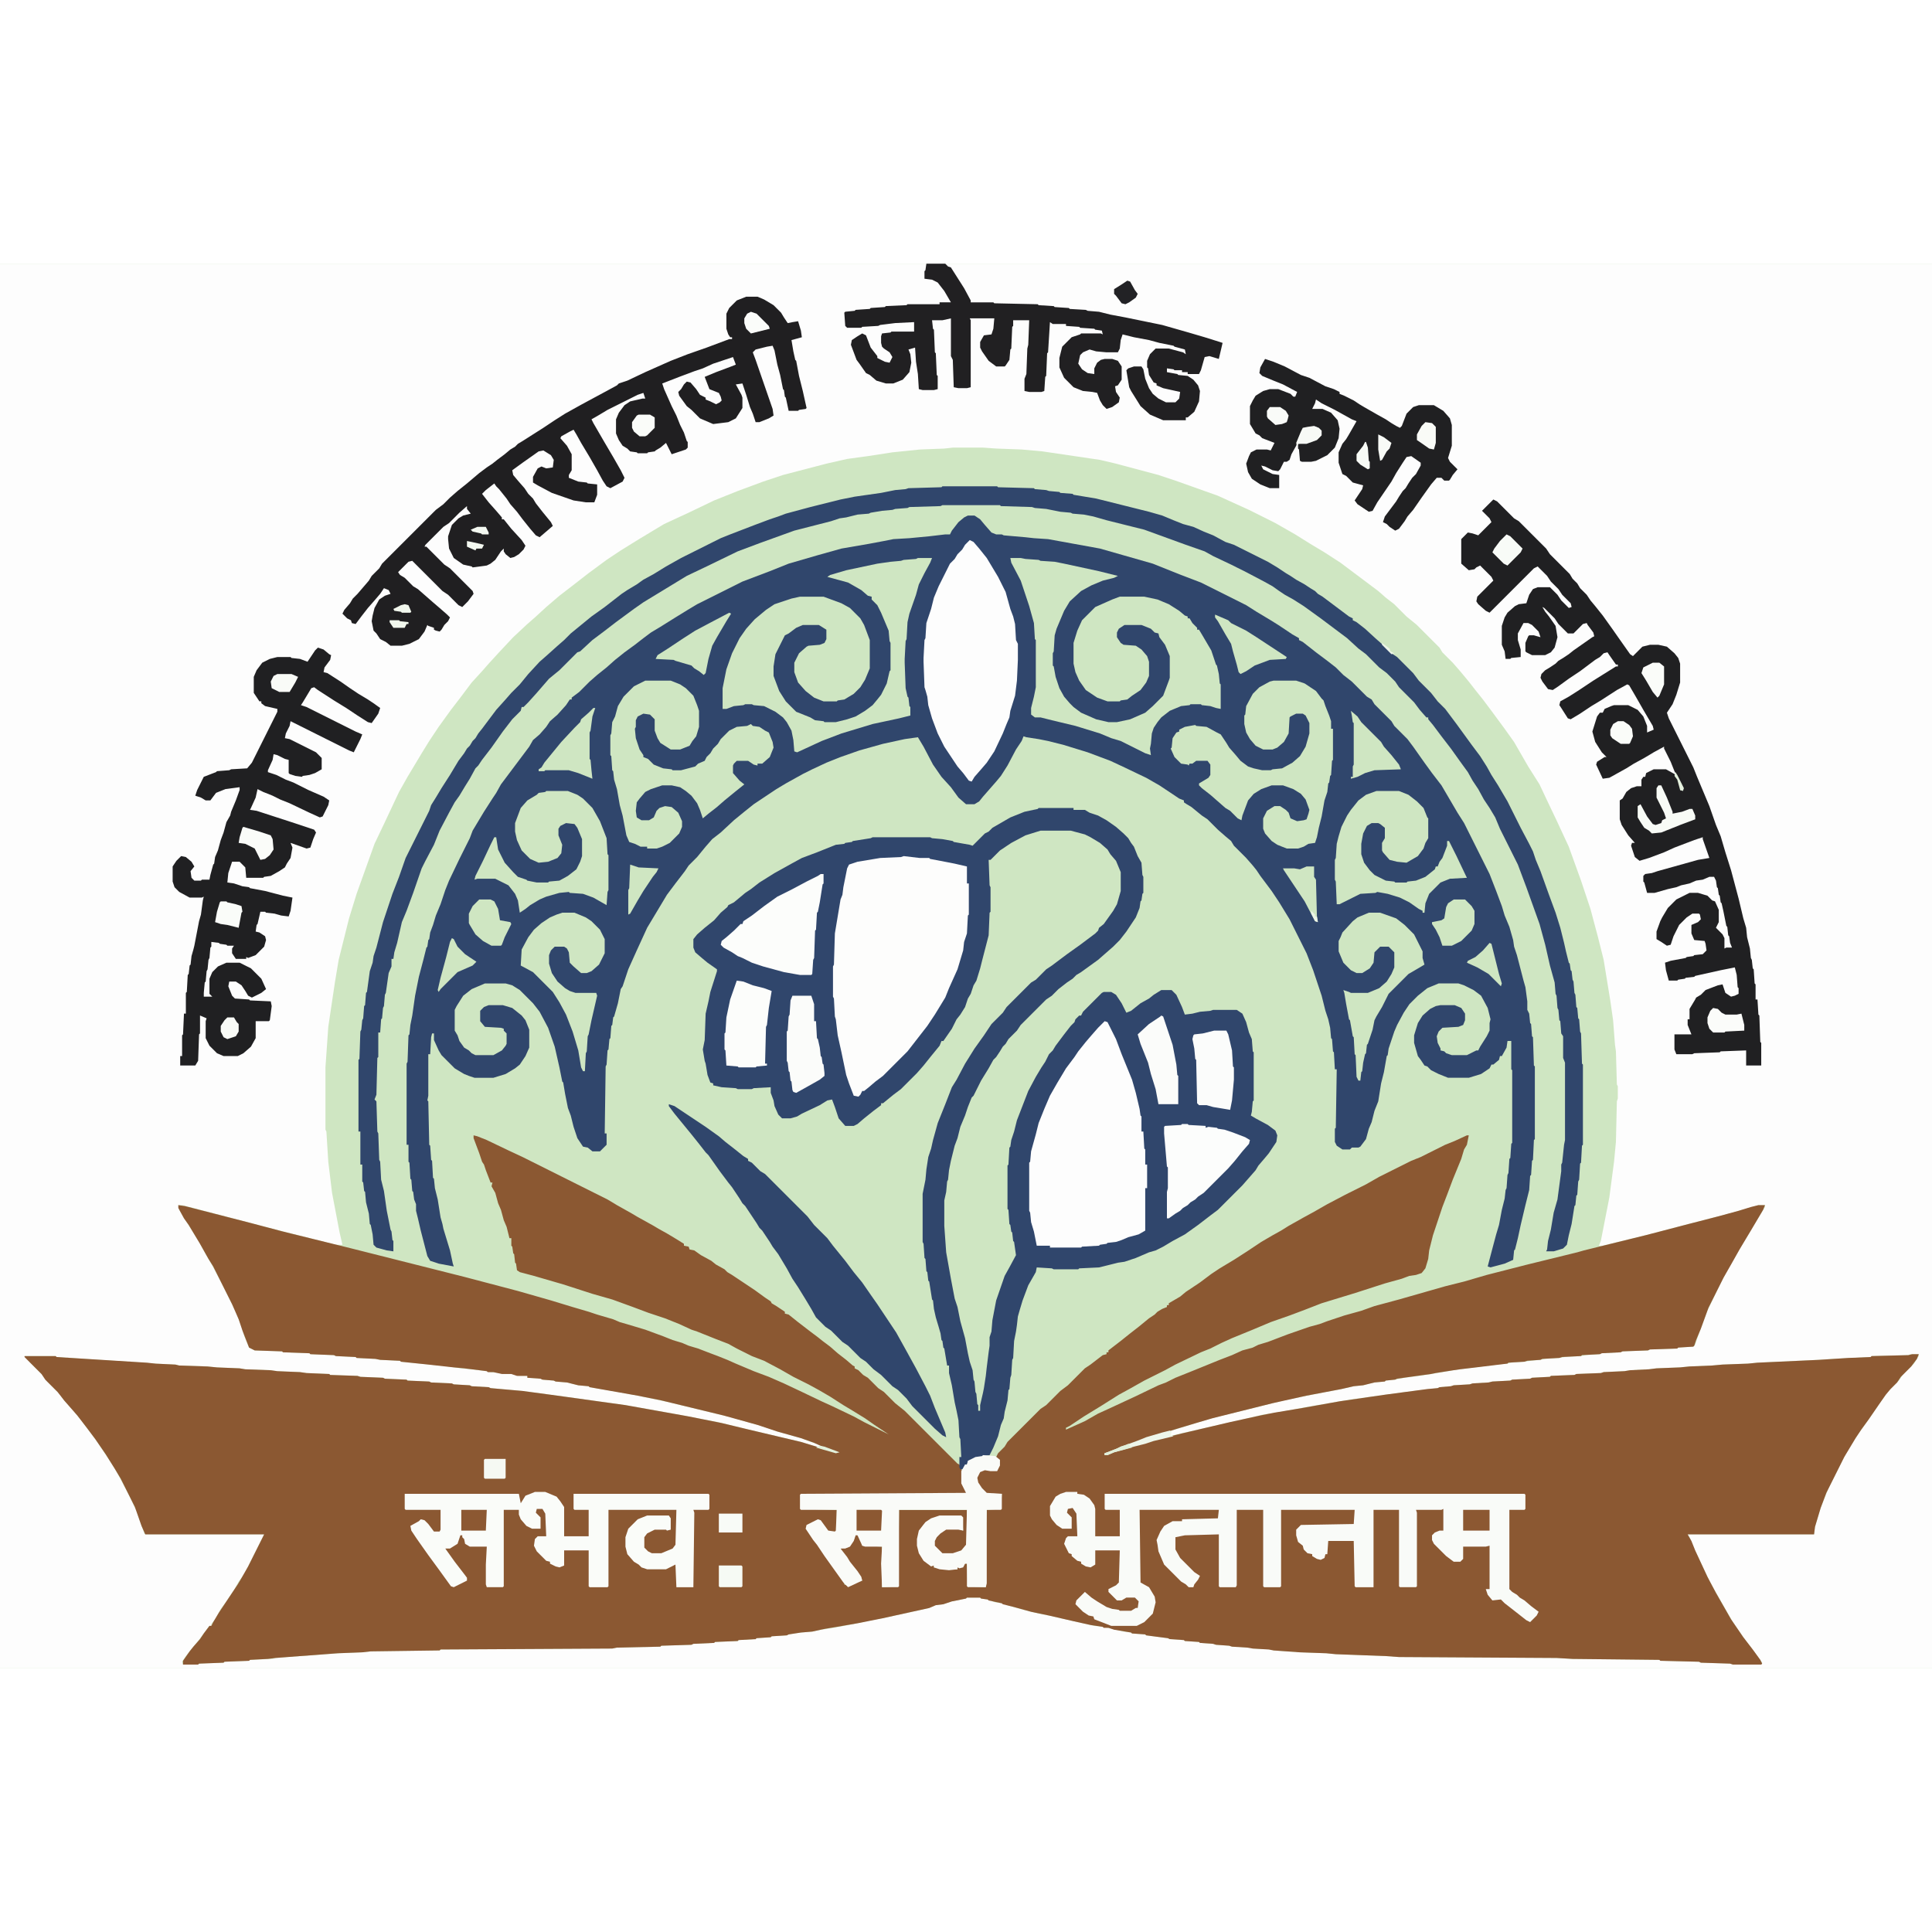 <?xml version="1.0" encoding="UTF-8"?>
<svg version="1.1" viewBox="0 0 2048 1489" width="1280" height="1280" xmlns="http://www.w3.org/2000/svg">
<path transform="translate(0)" d="m0 0h2048v1489h-2048z" fill="#CFE6C2"/>
<path transform="translate(0)" d="m0 0h2048v1489h-2048zm1010 195-9 1-26 1-29 3-26 4-22 3-22 5-46 12-21 7-27 10-25 10-25 12-28 13-25 15-21 13-15 10-19 14-18 14-13 10-14 12-12 11-8 7-15 14-15 16-11 12-7 8-11 12-12 16-10 13-13 18-10 15-8 13-15 25-9 16-16 34-10 21-19 53-8 26-11 44-4 24-7 47-3 43v66l1 2 2 32 4 33 8 42 3 13h-7l-67-17-88-23-8-2h-4l1 5 6 10 15 24 7 13 7 12 10 19 15 30 6 16 3 10 5 12 6 3 29 1 1 1 28 1 1 1 25 1 2 1 21 1 1 1 20 1 5 1 21 1 1 1 50 5 13 2 20 2 8 1 3 1 11 1 6 1h7l7 2h9v2l14 1 2 1 12 1 2 1 12 1 12 3 11 1 1 1 30 5 21 4 33 7 66 16 35 10 14 5 25 7 16 6 13 5 10 4-16-4-23-7-55-13-33-8-42-8-56-10-79-11-30-4-34-3-2-1-18-1-2-1-17-1-2-1-22-1-2-1-23-1-1-1-23-1-2-1-24-1-3-1-29-1-1-1-24-1-7-1-24-1-7-1-27-1-6-1-24-1-10-1-30-1-4-1-21-1-28-2-47-3-30-2-1-1h-33l6 7 14 14 4 6 14 14 4 6 9 10 9 11 15 20 20 30 6 11 10 19 8 17 8 23 1 1h126l-21 42-6 8-5 9-8 12-6 8-6 11-4 5v2h-2l-12 16-5 6-8 10-4 6 1 3h16l1-1 26-1 1-1 26-1 1-1 24-1 3-1 26-2 42-3 24-1 9-1 73-1 2-1 181-1 5-1 46-1 1-1 32-1 2-1 22-1 1-1 24-1 1-1 18-1 1-1 15-1 1-1 16-1 2-1 13-2 12-1 10-2 13-2 21-4 18-4 12-2 50-11 7-3 8-1 9-3 15-3 1-1h14l1 1 7 1 8 3 7 1 9 3 14 4 16 4 11 2 22 5 26 6 9 1 10 2 12 3 8 1 1 1 14 1 1 1 23 3 2 1 15 1 1 1 15 1 1 1 14 1 3 1 14 1 3 1 20 1 2 1 21 1 1 1 28 2 28 1 10 1 53 2 14 1 167 1 17 1 92 1 4 1 38 1 2 1 31 1 3 1h30l1-2-8-11-12-16-11-16-24-42-11-23-8-17-3-8-2-3h134l1-8 6-20 8-20 19-38 10-16 4-6 10-14 13-19 7-10 12-12 4-6 12-12 5-8v-2h-9l-2 1-39 1-1 1-40 2-15 1-65 3-10 1-27 1-11 1-24 1-10 1-25 1-8 1-20 1-6 1-22 1-3 1-26 1-2 1-25 1-1 1-19 1-2 1-19 1-2 1-19 1-4 1-17 1-3 1-17 1-3 1-12 1-2 1-33 4-59 8-47 8-26 5-20 3-29 7-36 8-35 8-18 5-13 3-8 3-19 5-10 4v-2l9-2 8-4 6-2 11-4 10-4 17-5 20-6 16-5 20-6 33-8 40-10 35-7 26-5 13-3 10-1 12-3 11-1 1-1 10-1 10-2 16-2 13-2 23-4 7-1 39-5 11-1 4-1 14-1 7-1 10-1 5-1 15-1 6-1 17-1 5-1 15-1 2-1 20-1 2-1 27-1 2-1 29-1 1-1 16-1 2-2 3-9 10-27 11-23 10-20 6-10 15-26 8-13 11-18v-2h-7l-24 7-19 5-35 9-34 9-53 13h-4l2-5 9-46 5-38 2-21 1-43 1-3v-13l-1-2-1-35-1-7-2-26-3-21-7-43-6-24-8-30-10-30-13-36-13-28-10-21-8-17-12-19-15-26-10-14-14-19-9-12-8-10-7-9-10-12-7-8-11-11-3-5-24-24-11-9-13-13-9-7-8-7-40-30-17-11-15-9-16-10-21-12-28-14-33-15-45-16-18-6-45-12-17-4-61-9-22-2-27-1-14-1z" fill="#FDFDFD"/>
<path transform="translate(502,924)" d="m0 0 4 1 10 4 23 11 15 7 90 45 10 6 16 9 5 3 18 10 5 3 9 5 10 6 8 5v2l5 1 1 3 5 1 7 5 11 6 5 4 9 5 3 3 5 3 24 16 11 8 6 4 1 2 5 3 9 6v2l4 1 10 8 13 10 8 6 5 4 8 6 8 7 9 7 7 6 2 1v2l4 2 5 5 5 3 11 11 6 4 12 12 10 8 56 56 2 1 3 7v13l5 11-176 1v15l38 1v22l-2 2-7-1-9-12-6 2-8 4 1 5 7 10 6 8 9 13 10 14 7 10v2l5 2 12-6h2l-3-5-10-14-3-3-4-7-3-3v-2l10-3 4-6 2-6 3 1 4 8v3l21 1v43l17-1 1-81h72v37l-6 7-11 3h-9l-9-9v-5l4-6 5-5 4-2h13l5 2-1-14-1-1h-23l-9 3-8 6-4 6-2 9v7l3 9 5 8 7 4h2v2h5l1 1 12 1h7v-2l6-1 2-3h2l1 24 19 1v-59l1-23 15-1 1-16h-16l-8-8-3-6 1-5 3-5 5-2 13 1 2-5v-6l-3-3 2-4 7-7 3-5 35-35 6-4 15-15 8-6 18-18 6-4 13-10 4-1v-2h2v-2l13-10 10-8 9-7 11-9 6-4 3-3 5-3 5-2v-2h2v-2l12-7 6-5 15-10 12-9 9-6 15-9 14-9 15-10 12-7 9-5 8-5 16-9 11-6 14-8 19-10 22-11 14-8 34-17 10-4 26-13 10-4 13-6h2l-2 10-3 5-3 10-9 22-6 16-5 13-10 30-4 16-1 9-3 10-4 5-6 2-7 1-8 3-18 5-31 10-36 11-18 7-16 6-20 7-19 8-22 9-11 5-12 6-10 4-27 13-11 6-22 11-16 9-11 6-19 12-18 11-15 10-4 2v2l20-9 14-8 11-5 28-13 25-12 8-3 10-5 15-6 32-13 13-5 11-5 11-3 6-3 10-3 21-8 23-8 11-3 8-3 18-6 18-5 14-5 26-7 49-14 20-5 24-7 43-11 53-13 7-2 65-16 46-12 31-8 22-6 13-4 8-2h7l-2 5-13 22-12 20-9 16-8 14-16 32-8 22-5 12-2 6-1 1-16 1-1 1-29 1-2 1-27 1-2 1-20 1-2 1-19 1-1 1-20 1-3 1-18 1-2 1-14 1-3 1-17 1-1 1-33 4-17 2-7 1-19 3-5 1-36 5-2 1-10 1-1 1-11 1-12 3-10 1-13 3-37 7-36 8-64 16-17 5-20 6-16 5-11 3-8 3-11 4-8 3-6 2-8 4-9 2v2l10-4 26-7 9-3 21-5 16-4 51-12 32-7 15-3 30-5 39-7 48-7 45-6 11-1 2-1 12-1 3-1 17-1 3-1 17-1 4-1 19-1 2-1 19-1 2-1 19-1 1-1 25-1 2-1 26-1 3-1 22-1 6-1 20-1 8-1 25-1 10-1 24-1 11-1 27-1 10-1 65-3 31-2 24-1 1-1 39-1 4-1h7l-2 5-6 8-11 11-4 6-7 7-5 6-7 10-11 16-8 11-6 9-12 20-19 38-6 16-6 20-1 8h-134l4 7 4 10 13 28 9 17 16 28 13 19 10 13 8 11 2 4-1 1h-30l-3-1-31-1-2-1-41-1-1-1-92-1-17-1-167-1-14-1-53-2-10-1-28-1-28-2-5-1-17-1-6-1-16-1-3-1-14-1-3-1-14-1-1-1-15-1-1-1-15-1-2-1-23-3-1-1-14-1-1-1-18-3-6-2h-5l-1-1-13-2-18-4-26-6-19-4-18-5-12-3-1-1-14-3-1-1-7-1-1-1h-14l-1 1-15 3-9 3-8 1-7 3-50 11-25 5-23 4-12 2-5 1-9 2-12 1-13 2-2 1-16 1-1 1-15 1-1 1-18 1-1 1-24 1-1 1-22 1-2 1-32 1-1 1-46 1-5 1-182 1-1 1-73 1-9 1-26 1-26 2-14 1-26 2-8 1-19 1-1 1-26 1-1 1-26 1-1 1h-16v-4l7-10 4-5 7-8 4-6 6-8h2l2-4 6-10 20-30 3-5 8-14 17-34h-126l-4-9-7-20-15-30-6-10-10-16-11-16-9-12-10-13-14-16-7-9-13-13-4-6-18-18v-1h33l1 1 96 6 9 1 21 1 4 1 30 1 10 1 24 1 6 1 27 1 7 1 24 1 7 1 24 1 1 1 29 1 3 1 24 1 2 1 23 1 1 1 23 1 2 1 22 1 2 1 17 1 2 1 18 1 2 1 34 3 37 5 72 10 67 12 35 7 29 7 55 13 23 7 16 4-14-5-11-5-14-5-25-7-21-7-36-10-66-16-25-5-51-9-1-1-11-1-12-3-12-1-2-1-12-1-2-1-14-1v-2h-11l-6-2h-10l-9-2h-6l-1-1-24-3-11-1-27-3-29-3-1-1-21-1-5-1-20-1-1-1-21-1-2-1-25-1-1-1-28-1-1-1-29-1-6-3-7-18-4-12-7-16-20-40-5-8-9-16-12-20-5-7-6-11v-3l7 1 70 18 34 9 73 18 119 30 57 15 35 10 23 7 17 5 9 3 17 5 7 3 7 2 20 6 19 7 10 4 10 3 7 3 10 3 13 5 8 3 10 4 9 4 19 8 16 6 16 7 17 8 23 11 11 5 23 11 11 6 26 13-15-10-10-7-13-8-10-6-14-9-12-7-11-6-16-8-14-8-17-9-13-5-16-8-9-5-13-5-20-8-6-2-13-6-15-6-18-6-16-6-22-8-21-6-31-10-31-9-15-4-3-2-1-7-1-1-1-9-1-1-1-7-1-1v-8h-2l-3-12-3-7-3-11-3-7-3-11-4-7 1-4h-2l-5-13-2-6-2-3-3-9-6-16z" fill="#8B5832"/>
<path transform="translate(1026,267)" d="m0 0h7l6 4 5 6 7 8 5 2h6l2 1 23 2 9 1 15 1 55 10 56 16 30 12 21 8 48 24 11 7 15 9 8 5 15 10 7 4v2l4 2 14 11 12 9 9 7 8 8 9 7 16 16 5 3 3 5 18 18 3 5 14 14 6 8 12 17 8 11 10 13 17 29 7 11 27 54 7 18 6 16 3 10 5 12 4 14 1 7 3 9 7 27 2 7 2 15v9l2 4 1 10 1 1 1 13 1 1 1 30 1 1v77l-1 1-1 21-1 1-1 15-1 1-1 15-4 16-5 21-3 14-3 12-1 1-1 10-9 4-15 4-3-1 5-19 4-15 3-10 3-16 3-12 1-9 1-2 1-14 1-2 1-15 1-1 1-15 1-1v-77l-1-1v-30h-4l-1 7-5 9h-2l-1 4-6 5h-2l-2 4-9 6-13 4h-22l-10-4-8-4-4-4-3-1-4-6-3-4-4-14v-8l4-13 5-8 8-7 6-3 5-1h15l7 3 4 6v7l-2 5-5 2-17 1-4 4-2 5 1 7 3 6v2l4 1 2 2 6 2h16l10-5h2l2-4 7-11 3-6v-8l1-4-3-12-7-13-8-6-10-5-6-2h-21l-12 5-10 8-9 9-6 9-7 13-3 7-6 18-1 7-1 1-3 17-3 12-3 19-4 10-3 12-3 7-3 11-6 8-2 1h-7l-2 2h-8l-6-4-2-4v-14l1-1 1-62h-2l-1-18-1-1-1-13-1-1-1-11-2-9-3-9-4-16-9-27-7-18-18-36-11-18-8-12-12-16-4-6-4-5-7-8-13-13-3-5-6-5-8-7-11-11-6-4-11-9-5-3-3-2v-2l-5-2-21-14-14-8-23-11-15-7-24-9-26-8-16-4-10-2-13-2-3-1-2 5-6 9-9 17-7 11-5 6-14 16-4 5-5 3h-9l-8-7-8-11-10-11-9-13-10-19-6-10-14 2-23 5-25 7-20 7-15 6-15 7-10 5-18 10-10 6-24 16-10 8-11 9-14 13-9 7-7 8-9 11-9 9-4 6-10 13-9 12-21 35-11 24-9 20-6 18-2 3-3 15-4 14-1 1-1 8-1 1-1 13-1 1-1 11-1 1-1 15-1 2-1 71h2v12l-7 7h-8l-5-4-5-1-6-9-4-12-3-12-3-8-3-15-2-12-1-1-3-15-5-22-7-20-9-17-7-9-14-14-8-5-7-2h-22l-14 6-9 7-7 11-2 4v22l3 5 2 6 5 7 5 3 3 3 4 2h19l9-5 4-5 1-2v-11l-3-3v-2l-3-1-17-1-5-6v-11l4-4 5-2h15l10 3 10 8 4 5 4 10v19l-4 9-6 9-5 4-10 6-13 4h-20l-6-2-5-2-10-6-14-14-3-5-5-11v-7h-2l-1 4-1 18h-2v44l-1 5 1 1 1 46 1 1 1 15 1 1 1 18 1 1 1 10 3 12 3 19 2 7 1 5 7 23 3 14 1 3-16-3-9-3-3-5-7-27-3-13-2-8v-7l-2-5-1-8-1-1-1-12-1-1-1-17-1-1v-18h-2v-86l1-2 1-28 1-1 1-10 2-10 3-21 4-20 5-19 3-12 1-1 1-7 1-1 1-7 3-8 3-10 5-12 5-15 4-10 11-23 11-22 3-8 12-20 9-14 4-6 5-9 30-40 4-7 7-6 7-8 4-6 8-7 9-10 4-6h2v-2l8-6 11-11 8-7 10-8 9-8 10-8 11-8 9-7 8-6 10-6 16-10 13-8 10-6 48-24 29-11 20-8 31-9 25-7 29-5 16-3 10-2 17-1 21-2 17-2h5l2-4 7-9 6-5z" fill="#30466C"/>
<path transform="translate(1101,577)" d="m0 0h37v2h12l5 3 9 3 9 5 10 7 8 7 5 5 3 5 3 4 4 10 4 7 1 13 1 2v17l-1 1-1 7-1 1-1 7-4 10-10 15-7 9-7 7-16 14-18 13-5 3-4 4-6 4-9 7-7 7-6 4-27 27-4 6-9 9-3 5-3 3-3 5-4 6-3 3-5 9-8 13-8 16-2 2-4 10-3 9-5 12-3 12-3 8-4 16-2 10-1 10-1 2-1 11-2 9v27l2 28 5 28 4 21 3 9 3 15 5 18 3 16 2 9 3 9 1 10 1 2 1 11 1 2 1 11 1 1v6h2v-6l3-13 1-5 2-13 1-9 2-16 1-7v-9l2-6 1-12 4-21 9-26 5-9 7-13-2-14-1-1-1-9-1-1-1-7-1-1-1-15-1-1v-46l1-1 1-18 1-1 1-7 3-9 3-12 12-31 8-15 6-10 4-6 4-8 4-4 3-5 9-12 7-9 4-4 1-3 4-4h2l2-4 20-20 2-1h8l5 3 6 9 5 10 5-2 10-8 9-5 5-4 8-5h11l5 5 6 13 3 8 8-1 8-2 11-1 3-1h25l6 4 4 9 3 11 3 7 1 13 1 1v51l-1 1-1 11-1 4 5 3 13 7 8 6 2 5-1 7-8 12-5 6-6 7-3 5-14 16-26 26-8 6-13 10-14 10-13 7-10 6-8 4-7 2-14 6-12 4-7 1-20 5-21 1-1 1h-26l-2-1-16-1-1 5-8 14-6 16-3 10-2 7-1 9-1 7-2 10-1 18-1 2-1 16-1 3-1 12-1 1-1 11-3 12-1 7-3 7-3 12-5 12-4 8-7 1-1 1-9 2-6 3-1 3h-2l-2 5h-3l-1-2v-11h2l-1-19-1-2-1-18-2-10-2-9-3-18-3-13v-8h-2l-3-18-1-1-1-7-1-1-1-7-2-7-3-10-2-9-1-9-1-1-3-19-1-1-1-9-1-1-1-13-1-1-1-15-1-2v-51l3-15 1-11 2-13 3-9 2-9 5-18 8-20 7-18 5-8 9-17 10-16 10-14 8-12 12-12 4-6 26-26 5-3 11-11 6-4 16-12 14-10 16-12 3-3 1-3 5-4 10-14 4-7 4-14v-20l-5-12-6-7-3-5-8-7-10-6-6-3-15-4h-32l-16 5-15 8-12 8-10 10h-2l1 27 1 2v26l-1 1-1 24-7 27-2 8-4 13-3 5-3 9-3 5-3 9-5 8-4 5-5 10-9 13h-2l-2 5-9 11-8 10-7 8-17 17-8 6-11 9h-2v2l-8 6-10 8-7 6-4 2h-9l-7-8-4-12-3-8-5 1-8 5-19 9-5 3-7 2h-9l-4-4-4-9-1-6-3-8v-6l-18 1-2 1h-15l-2-1-15-1-9-2v-2l-3-1-3-8-2-12-1-3-2-12 2-10 1-28 3-13 2-10 7-22v-2l-10-7-6-5-7-6-2-5v-9l4-5 8-7 10-8 7-8 7-6 1-2 6-3 12-10 6-4 9-7 16-10 18-10 11-6 16-6 20-8 9-1 1-1 7-1 1-1 19-3 2-1h61l2 1 11 1 11 2 1 1 17 3 3 1 13-13 4-2 4-4 19-11 15-6 14-3z" fill="#30466C"/>
<path transform="translate(999,236)" d="m0 0h58l1 1 38 1 1 1 12 1 3 1 11 1 1 1 13 1 1 1 24 4 56 14 14 4 12 5 10 4 11 3 11 5 10 4 13 7 9 3 36 18 10 6 9 6 5 3 6 4 9 5 6 4 5 3 3 3 5 3 28 21 4 2v2l4 2 9 7 12 11 8 7 8 8 6 4 17 17 6 8 13 13 7 9 8 8 12 16 16 22 9 12 7 11 5 9 7 11 10 17 14 28 9 17 4 8 3 9 5 12 9 25 7 19 5 16 4 16 2 9 3 12 1 1 1 7 1 1 1 9 1 2 1 12 1 2 1 13 1 1 1 11 1 1 1 13 1 2 1 32 1 1v85l-1 1-1 18-1 1-1 17-1 2-1 14-1 1-1 10-1 1-3 19-3 12-2 10-4 4-10 3h-8l1-2 1-9 3-12 3-18 4-14 4-30v-7l1-2 2-19 1-5v-82l-2-5v-23l-2-3-1-13-1-1-1-11-1-2-1-13-1-2-1-12-5-18-5-22-6-22-14-39-9-24-19-38-5-12-6-10-6-9-6-11-6-9-5-9-8-11-10-14-10-13-9-12-5-6v-2h-2l-7-8-6-8-16-16-4-6-9-9-8-6-14-14-8-6-12-11-28-21-18-13-11-7-9-5-6-4-7-5-9-5-19-10-16-8-19-9-9-5-20-7-44-16-40-10-14-4-10-2-12-1-2-1-11-1-15-3-12-1-3-1-33-1-1-1h-61l-2 1-33 1-2 1-13 1-3 1-11 1-12 2-2 1-12 1-12 3-7 1-9 3-39 10-36 13-24 9-33 16-21 10-46 28-10 7-19 14-13 10-12 9-13 12-3 1-19 19-11 9-13 15-9 10-5 5h-2l-1 4-9 9-10 13-12 17-10 13-4 6-3 3-6 11-5 8-6 10-5 7-6 11-10 19-6 15-9 17-4 8-9 26-7 19-5 12-5 22-3 10-1 7h-2v8l-3 7-3 21-1 2-1 12-1 2-1 11-1 1-1 14h-2v26l-1 1-1 39-2 5 2 2 1 32 1 2 1 28 1 2 1 19 3 12 3 21 4 20 1 2 1 9 1 1v11l-7-1-11-3-3-3-1-11-2-10-1-1-1-11-3-12-1-11-1-1-1-9-1-1v-18h-2v-35h-2v-76l1-1 1-29 1-2 1-10 1-2 1-13 1-1 1-13 1-1 3-22 3-9 1-7 3-9 7-27 10-30 7-18 7-20 25-50 2-6 5-8 6-10 9-14 9-15 6-8 3-5 3-3 3-5 3-3 3-5 4-5 15-20 9-10 7-8 9-9 9-11 12-13 8-7 10-9 8-7 7-7 22-18 14-10 18-14 6-4 10-6 7-5 11-6 13-8 16-9 42-21 10-4 26-10 16-6 9-3 8-3 26-7 32-8 15-3 28-4 15-3 11-1 3-1 35-1z" fill="#30466C"/>
<path transform="translate(1583,250)" d="m0 0 4 2 18 18 5 3 29 29 4 6 21 21 3 5 5 5 3 5 7 7 4 6 5 6 8 10 10 14 7 10 12 17 3 2 10-10 8-2h9l9 2 8 7 4 5 2 6v20l-4 13-4 10-6 9 2 6 26 52 4 10 13 31 7 20 5 12 5 17 6 19 8 30 5 21 3 10 1 10 3 12 1 10 1 2 1 9 1 1 1 15 1 1v16h2l1 16 1 1 1 28 1 1v24h-16v-16l-27 1-1 1-27 1-2 1h-17l-2-5v-16h18l-4-10v-6h2v-11l6-10 1-2 5-3 5-5 13-5 5-1 3 9 6 4 4-1 4-2v-6l-1-1-1-13-2-8-15 3-27 6-1 1-9 1-1 1-7 1-1 1h-9l-3-11-1-8 6-2 16-3 1-1 7-1 1-1 9-1 4-4-1-7-1-3-11-1-3-7v-9l7-3 3-3-1-5-1-1h-7l-6 4-8 8-6 12-3 9-4 1-6-4-5-3v-8l4-11 2-4 6-10 9-9 14-7h9l10 3 5 5 3 1 4 9v13l-3 6 7 7 2 4v11l2-1h6l-2-5-1-7-1-1-1-9-1-1-3-15-2-9-1-1-1-7-1-1-1-7-1-1-1-7-2-4h-5l-7 3-7 1-7 3-9 2-5 2-9 2-14 4h-8l-3-11-1-1v-6l2-2 7-1 6-2 43-12 12-2-7-20v-2l-9 3-21 8-11 5-16 6-10 3-5-4-4-12 1-3h3l-7-8-7-11-2-6v-20l3-2 4-7 5-4 6-2h5v-7l2-3h2l1-4 8-4h13l9 5 4 6 2 6v5h3l-2-7-7-13-4-10-7-14v-2l-11 6-10 6-11 6-8 5-18 10-7 1-7-15 1-3 8-5h2l-5-5-7-11-3-11 5-16 3-4h3l2-4 7-3 3-1h15l10 5 6 7 4 10v7l7-3-1-4-10-17-8-14-7-12-2-1-11 6-17 11-10 6-12 8-10 6-3-1-7-11-2-3 1-4 9-5 11-7 15-10 24-15h2v-2h-2l-7-10-2-3-4 1-4 4-5 3-16 12-12 8-11 8-6 4-5-1-6-8-2-4 1-4 4-4 5-3 6-4 3-3 5-3 6-4 5-4 20-14 2-1-1-4-6-8-1-2-4 1-10 10h-6l-10-10-4-6-11-11-2-1 3 5 4 5 7 10 2 12-3 11-4 5-6 3h-14l-6-3-1-1v-9l3-7 1-1h5l7 2-2-6-7-7-4-2h-5l-6 11v7l3 10v8l-10 1-1 1h-5l-1-8-3-7v-20l3-9 3-5 8-7 4-2 8-1 3-9 4-6 5-2h13l8 8 4 6 8 8 3-1-1-4-9-9-4-6-8-8-4-6-10-10-4 2-47 47-4-2-8-7-2-3 1-5 17-17-2-4-12-12-4 2-2 2-6 1-8-7v-26l7-7 5 1 6 2 14-14-2-4-8-8 5-5z" fill="#202022"/>
<path transform="translate(791,35)" d="m0 0h12l7 3 10 6 8 8 3 5 4 6 5-1 6-1 3 10 1 7-11 3 2 12 2 9 1 1 3 16 4 16 4 18-1 1-7 1-1 1h-10l-3-14-1-1-1-7-1-1-3-15-3-11-3-15-2-5-6 1-12 3-3 3 3 8 18 52 1 7-5 3-10 4h-4l-3-9-3-7-4-13-4-12-7 1 6 11 1 3v11l-7 11-8 4-16 2-14-6-9-9-5-4-8-11-1-4 3-3 3-5 3-3 4 1 6 7 4 6 6 3v2l5 2 6 3 4-2 2-2-1-4-2-4-10-4-5-13 12-5 16-6 5-2-3-8-21 7-11 5-9 3-16 6-18 7 2 6 8 18 5 10 4 10 4 8 3 9 1 1v6l-2 2-15 5-6-12-6 5-5 3-1 1-7 1-1 1h-10l-1-1-7-1-3-3-5-3-4-6-3-7v-15l3-7 6-8 6-4 13-3h3l-2-6-6 2-32 16-10 6-7 4 2 4 11 19 10 17 8 14 4 8-2 4-13 7-4-2-4-6-6-11-8-14-9-15-5-9-3-5-4 2-9 5-1 2 7 8 5 9v17l-3 5v3l10 4 9 1 1 1 10 1v11l-3 8h-9l-13-2-23-8-15-8-5-3v-6l5-9 4-2 5 2 7-1 1-8-3-5-8-5-5 1-17 12-11 8 1 5 5 6 7 8 4 6 5 5 3 5 7 9 9 11 2 4-14 12-4-2-6-7-8-10-6-8-7-8-4-6-8-10-3-3-2-3-9 7-4 4 7 9 8 9 6 7v2h2l8 10 11 12 4 6-2 4-5 5-5 3-4 1-5-4-2-3v-3l-3 3-6 9-5 4-4 2-15 2-1-1-9-2-10-7-5-10-1-10v-3l4-12 7-7 5-3 8-2-4-5v-3l-8 7-11 11-6 4-19 19-1 2h2l19 19 6 4 24 24 1 3-6 8-6 6-4-2-11-11-6-4-32-32-4 1-11 11 2 3 5 3 9 9 5 3 16 14 7 6 8 7 3 3-2 4-4 4-3 5-2 2-4-1-2-1v-2l-6-2-1-1-3 7-6 8-10 5-8 2h-12l-5-4-6-3-4-6-3-3-2-10 1-6 2-8 5-9 6-4 6-2-2-4-5-2-4 6-6 7-7 8-7 9-6 8-4-1-1-3-4-2-5-5 2-4 6-7 3-5 5-5 12-14 3-5 8-8 3-5 57-57 8-6 7-7 8-7 10-8 13-11 8-6 6-4 5-4 8-6 6-5 5-3 3-3 5-3 22-14 12-8 11-7 18-10 26-14 11-6 2-2 9-3 19-9 27-12 18-7 20-7 24-9h3v-2h-2l-2-3-2-6v-16l3-6 8-8z" fill="#201F21"/>
<path transform="translate(337,407)" d="m0 0 6 2 6 5 2 1-1 5-6 8-1 5 4 1 14 9 10 7 9 6 10 6 6 4 7 5-2 6-7 10-4-1-11-7-12-8-13-8-17-11-4-3-3 1-9 15-2 3 6 2 52 26 7 3-2 5-7 14-5-2-62-31-1 5-4 8-1 5 5 1 28 14 6 6v12l-7 4-6 2-7 1-1 1-7-1-6-2-1-1v-14l-4-1-8-4-4-1-1 6-5 11v2l9 3 10 5 8 3 16 8 16 7 6 4-1 5-6 12-3 1-11-5-21-10-10-4-8-4-10-4-6-3-2 9-5 11-1 2 7 1 40 13 21 7 2 3-3 7-3 9-4 1-17-6 2 5-2 11-4 6-2 4-6 4-9 5-7 1-1 1h-18l-1-11-6-6h-8l-4 12-1 10 7 1 9 3 7 1 1 1 16 3 19 5 10 2-2 14-2 6-8-1-7-2-9-1-1-1h-5l-3 13-1 1-1 7 4 1 6 4 1 4-2 7-9 9-8 3-2-1v2h-11l-4-6v-5l2-3h-7l-1-1-7-1-1-1-8-1v5l-1 1-1 11-1 2-1 10-1 2-1 11-1 1-1 11v4h9l-3-3v-16l3-7 6-6 9-4h14l12 6 11 11 5 11-5 4-10 5-4-2-3-5-4-6-6-4h-7l-1 5 4 10 3 3 15 1 1 1 22 1 1 5-2 15-1 1h-14v18l-5 9-8 7-6 3h-15l-7-3-8-8-4-8v-18l1-3-7-3v19l-1 1-1 28-3 5h-16v-10h2v-22l1-1 1-22h2v-22l1-1 1-18 1-1 1-9 1-1 1-9 2-7 1-4 5-26 2-7 2-15 1-4-2 1h-13l-11-6-5-5-2-6v-16l4-6 5-5 5 1 6 5 3 5-4 5 1 7 3 3h7l1-1h8l1-5 3-11 1-1 1-7 3-7 3-11 3-8 3-11 4-7 1-4 5-12 4-11v-3l-15 2-10 4-6 8h-5l-5-3-6-2 2-6 7-14 13-5 1-1 13-1 2-1 17-1 5-6 27-54v-3l-13-3-4-3v-2h-2l-6-9v-17l3-7 6-8 8-4 8-2h14l1 1 9 1 8 3 8-12z" fill="#202022"/>
<path transform="translate(1130,1302)" d="m0 0h12v2l7 1 6 4 5 7 1 4v29h26v-28h-15l-1-1v-16h445l1 1v15l-1 1h-16v82 2l3 3 5 3 3 3 5 3 7 6 8 6-2 4-7 7-4-2-14-11-9-7-4-4-9 1-5-6-2-6h4v-46l-4 1h-24v13l-3 3h-7l-8-6-13-13-2-4v-5l3-3 5-2h4v-23l-2 1h-27l1 3v78l-1 1h-17l-1-1v-81h-27v82h-19l-1-1-1-48h-27l-1 14h-2l-1 4-4 2-4-1-5-3v-2l-5-1-4-4-1-4-5-4-2-7v-6l5-5 56-1 1-15h-78v81l-1 1h-17l-1-1v-81h-28v80l-1 2h-17l-1-1v-55l-36 1-10 2v13l5 9 15 15 6 4-2 4-4 5-1 3h-5l-3-3-5-3-18-18-6-14-1-7-1-5 4-9 4-6 9-5h10v-2l38-1 1-9h-84l1 77 9 5 6 10 1 6-3 12-9 9-8 4h-27l-18-7-1-3-5-1-6-4-8-8 1-4 9-9 7 6 6 4 10 6 6 2 7 1 1 1h12l5-3h2l1-7-4-4h-9l-5 3h-5l-9-9v-3l8-4 3-3 1-34h-26v15l-5 3-5-1-5-3v-2l-4-1-6-5v-2l-3-1-5-10 2-6 2-2h10l-1-24-4-6-5 1-1 4 5 5v12h-10l-6-4-5-6-2-4v-10l6-10 5-3z" fill="#F9FBF8"/>
<path transform="translate(958,628)" d="m0 0 17 2h10l1 1 21 4 5 1 13 3v18h2v33l-1 1-1 19-3 9-1 9-6 20-9 20-4 10-11 18-8 12-21 27-26 26-8 6-7 6-5 4h-2l-2 4-2 2-5-1-5-13-3-9-5-24-4-18-2-17-1-3-1-19-1-2v-32l1-2 1-33 6-36 2-5 1-8 4-20 2-4 9-3 24-4 22-1z" fill="#FDFDFC"/>
<path transform="translate(982)" d="m0 0h20l3 3 3 1 14 22 7 13v2h24l1 1 46 1 1 1 16 1 1 1 15 1 1 1 17 1 2 1 12 1 12 3 16 3 39 8 28 8 17 5 16 5 3 1-4 17-10-3-5 1-4 14-2 4h-12v-2h-6v-2h-8l-1-1-7-1v4l11 2 1 1 10 1 6 4 5 6 2 6-1 11-5 11-7 6h-2v3h-4-20l-14-6-10-9-10-16-2-4-3-18 2-2 6-2h8l2 3 2 10 4 10 4 6 6 5 8 4h10l4-4 1-7-18-4-7-3v-2l-3-1-5-8-1-7-1-1v-7l3-7 6-6h14l15 4 3 2-1-5-11-3-1-1-15-3-11-3-16-3-12-3-2 6-1 9-2 4h-12l-11-1-7-2-7 3-3 3-2 9 4 6 6 4 7 1v-6l3-6 4-3 4-1h8l6 2 4 6v14l-4 6-3 1 1 6 4 6-1 5-7 5-6 2-4-4-3-5-3-8-5-1-10-1-10-4-10-10-5-11v-10l3-12 10-10 9-3 1-1h21l2 1-1-4-7-1-1-1-15-1-1-1-14-1v-2h-14l-3-2-2 32-1 1-1 24-1 1-1 15-3 1h-13l-5-1v-13l2-5 1-27 1-4 1-26h-17v6l-1 1-1 23-1 1-1 11-4 6-1 1h-9l-8-6-7-10-2-4v-6l4-7 8-1 2-6 1-11h-26l1 2v71l-4 1h-9l-5-1-1-29-2-4v-40l-9 2h-11l1 9 1 1 1 24 1 1 1 23 1 1v14l-4 1h-12l-4-1-1-16-2-13-1-15-7 2 2 5 1 9-2 10-7 8-10 4h-8l-10-3-7-6-4-2-7-10-3-4-6-16 1-5 6-4 5-3 4 2 5 13 7 9v2l8 4 5 1 3-6-3-5-6-4-2-2-1-4v-7l1-3 9-1 1-1h24v-10l-20 1-16 2-2 1-17 1-1 1h-15l-2-2-1-14 1-1 10-1 1-1 15-1 1-1 15-1 1-1 22-1 1-1h34v-2h12l-7-12-7-9-6-3-8-1v-8l1-1z" fill="#212022"/>
<path transform="translate(1171,803)" d="m0 0 3 1 9 18 6 16 11 27 4 14 4 17 1 7 1 1v16h2l1 18 1 1v16h2v25h-2v45l-7 4-11 3-7 3-6 2-9 1-1 1-7 1-1 1-18 1-1 1h-33v-2h-14l-3-15-3-10-1-10-1-2v-51l1-1 1-11 5-18 3-12 6-15 6-14 8-14 9-15 9-12 4-6 8-10 6-7 7-8z" fill="#FDFDFD"/>
<path transform="translate(1071,312)" d="m0 0h11l5 1 14 1 2 1 15 1 10 2 37 8 20 5-4 2-12 3-12 5-11 6-12 11-6 10-8 19-2 7-1 17-1 2v13l1 1 2 11 4 12 5 9 6 7 4 4 8 6 16 7 13 3h9l14-3 16-7 8-7 11-11 6-16 1-3v-23l-5-12-6-8-1-4-4-1-4-4-10-4h-18l-6 4-2 4v5l4 6 3 2 13 1 6 4 6 7 2 6v15l-3 7-6 8-9 6-5 4-7 1-1 1h-13l-11-4-12-8-7-10-4-9-2-9v-22l4-13 5-11 14-14 18-8 8-3h26l14 3 12 5 11 7 6 5 3 1v2h2l3 5 5 5v2h2l3 5 10 17 5 15 1 1 2 9 1 10 1 1v26l-5-1-6-2-9-1-1-1h-11l-1 1-9 1-12 5-9 7-4 5-4 6-2 6-1 11-1 5 1 7-6-2-26-13-10-3-12-5-26-8-25-6-12-3h-6l-4-3v-7l3-12 2-10v-50l-1-1-1-17-5-18-9-27-10-19z" fill="#CFE6C2"/>
<path transform="translate(973,312)" d="m0 0h15l-2 5-6 11-6 12-3 11-7 20-2 9-1 18-1 2-1 19v4l1 27 2 9 1 1 1 9 1 1v9l-12 3-28 6-33 10-21 8-26 12-3-1-1-12-2-10-5-9-4-5-8-6-12-6-11-1-2-1h-7l-2 1-10 1-8 3h-4v-22l4-20 6-17 8-16 7-10 9-10 12-10 9-6 18-6 9-2h25l19 7 9 5 11 11 4 7 6 16v30l-5 12-5 8-7 7-10 6-7 1-1 1h-14l-10-4-9-7-8-9-4-11v-10l5-10 8-7 2-1 12-1 5-2 2-4v-10l-8-5h-17l-7 3-8 6-4 2-10 20-2 13v10l6 16 7 11 11 11 15 6 5 3 9 1 1 1h12l12-3 9-3 10-6 8-6 5-6 4-5 6-12 3-13 1-1v-29l-1-2-1-11-8-19-4-8-6-6v-3l-4-1-7-6-14-8-22-6 3-2 17-5 33-7 14-2 11-1 3-1 13-1z" fill="#CFE6C2"/>
<path transform="translate(1028,293)" d="m0 0 4 2 6 7 8 10 12 20 8 16 5 18 3 8 2 8 1 17 2 4v17l-1 22-2 16-5 16-1 7-3 7-4 10-9 19-8 12-6 7-7 8-3 5-3-1-6-8-6-7-14-21-7-14-6-16-4-14-1-9-2-7-1-3-1-27v-4l1-19 1-2 1-16 5-15 3-12 5-12 12-24 5-5 3-5 5-5 3-5z" fill="#FDFDFD"/>
<path transform="translate(1341,101)" d="m0 0 9 3 12 5 17 9 9 3 17 9 9 3 6 3v2l5 2 10 5 6 4 5 3 14 8 9 5 6 4 5 3 4 2 2-2 5-13 7-7 6-2h16l10 6 7 8 2 7v22l-4 13 2 4 8 8-5 6-3 5-1 1h-5l-3-3h-5l-6 7-10 14-9 13-6 7-3 5-6 8-4 2-6-4-3-3-4-2 2-6 12-16 3-5 4-6 3-3 3-5 4-6 4-4 5-9v-3l-10-7-5 1-4 6-7 11-5 9-15 22-5 9-4 1-12-8-3-4 8-12 1-4-11-3-7-7-4-2-4-12v-11l4-9 4-5 3-5 8-14-5-2-18-10-14-7-6-4-1 4-3 6h11l9 4 7 8 2 9-1 10-4 10-8 8-12 6-5 1h-10l-2-1-1-12-1-1v-5l9-1 12-5 3-3v-5l-5-4-9 1-5 1-4 9-3 9-5 9-2 6-3 2h-3l-4 8-2 2-6-1-8-4-4-1 2 4 10 5 7 1v14h-10l-10-4-9-6-4-7-2-9 3-8 2-4 6-3h11l4 1 4-8-13-5-3-3-4-2-6-10v-19l3-6 3-5 8-5 7-2h9l13 5 3 3h2l2-5-15-8-10-4-12-5-3-3 1-6z" fill="#202022"/>
<path transform="translate(567,1302)" d="m0 0h11l12 5 4 5 4 6v31h26v-28h-15l-1-1v-16h143l1 1v15l-1 1h-16l1 3-1 79h-18l-1-24-10 5h-20l-6-2-3-3-5-3-7-8-2-8v-10l3-9 10-10 10-4h23l2 3v12l-4 1-1-1h-12l-8 4-3 4v11l4 4 4 2h10l12-5 3-4 1-37h-72v81l-1 1h-19l-1-1v-38h-26v16l-5 2-4-1-6-3v-2l-4-1-10-10-3-6 1-7 3-3h9l-1-24-3-5h-6l-1 4 5 5v12h-9l-6-3-6-7-2-5v-5h-16v81l-1 1h-17l-1-3v-21l1-19h-18l-5-3-1-5-2-2v-2h-2l-3 9-8 5h-5l10 14 10 13 3 4v3l-14 7-3-1-13-18-11-15-12-17-6-9-1-5 9-5 2-2 4 1 4 4 6 8h6l1-2v-21h-37l-1-1v-16h121l2 10 5-8z" fill="#FAFCF9"/>
<path transform="translate(709,891)" d="m0 0 6 2 33 22 14 10 7 6 9 7 10 8 5 3v2l4 2 9 9 5 3 45 45 7 9 14 14 6 8 13 16 9 12 9 11 9 13 7 10 20 30 10 18 11 20 10 19 5 10 5 13 11 26 1 5-4-2-8-7-24-24-6-8-9-9-6-4-12-12-8-6-8-8-6-4-13-13-6-4-12-12-6-4-10-10-5-9-6-10-8-13-6-9-6-11-9-15-6-8-3-5-8-12-3-3-3-5-12-18-3-3-3-5-8-12-4-5-9-12-12-17-3-3-7-9-8-10-18-22-6-8z" fill="#30466C"/>
<path transform="translate(1350,442)" d="m0 0h24l9 3 12 8 6 8 2 2 2 6 4 10 2 6v8h2v33l-1 1-1 15-1 1-1 7-1 1-1 9-3 9-3 17-3 12-2 10-2 6-7 1-5 3-6 2h-12l-10-4-6-4-7-8-2-5v-11l4-8 8-5h6l6 4 3 3 2 6 7 3 7-1 3-1 2-6 1-4-4-11-5-6-8-5-11-4h-12l-11 4-8 5-6 7-6 16-1 5-4-2-8-8-5-3-16-14-9-7-3-3v-2l10-6 2-3v-11l-3-4h-12l-4 3h-3l-1 2-1-1-7-1-7-7-4-9 1-1 1-10 4-6 3-1v-2l6-3 11-2 1 1 11 1 11 6 4 2 6 9 3 5 7 8 5 6 8 6 6 2 9 2h9l2-1 10-1 11-6 8-7 6-10 4-14v-11l-4-8-3-2h-7l-6 3-1 1-1 17-5 9-7 6-5 2h-10l-8-4-6-7-4-7-2-9v-9l1-1 1-9 7-13 7-7 11-6z" fill="#CFE6C2"/>
<path transform="translate(684,442)" d="m0 0h27l10 4 6 4 8 8 4 10 2 6v17l-3 10-4 5-3 5-10 4h-10l-11-7-3-5-3-8v-12l-5-5-7-1-6 3-2 4v7l-1 2 1 10 4 12 4 6v2l5 2 6 6 10 4 9 1 1 1h9l15-4 3-3 7-3 2-4 4-4 3-5 5-5 3-5 9-9 8-4 11-1 4-2 2 2 7 1 6 4 4 2 4 10 1 6-4 10-8 7h-5v2l-4-1-6-4h-12l-3 3-1 2v8l7 8 5 4-10 8-11 9-8 7-9 7-6 5-3-9-3-7-6-8-6-5-6-4-9-2h-10l-12 4-6 3-6 7-3 4-1 9 1 7 5 3h8l5-3 3-7 3-3 6-2 7 1 7 6 4 9v6l-3 7-10 10-8 4-6 2h-10v-2h-7l-6-3-6-2-3-7-4-21-3-11-3-17-3-10-1-9-1-1-1-15-1-1v-21l1-2 1-12 3-6 3-11 6-10 11-11z" fill="#CFE6C2"/>
<path transform="translate(1042,1263)" d="m0 0 13 1 5 4v6l-3 6h-7l-6-1-5 2-3 6 1 5 4 6 5 5 16 1v16l-1 1h-15v78l-1 4h-19l-1-1v-24h-2l-2 4-4 1-2-1v2l-9 1-10-1-6-2v-2l-3 1-8-6-5-8-2-8v-7l2-9 7-9 6-4 9-3h23l2 2v14l-5-1h-13l-6 4-4 4-2 4v5l8 8h11l9-3 5-6 1-37h-72v81l-1 1h-17l-1-25 1-18h-18l-3-1-5-11h-2l-2 6-4 6-5 2h-5l7 9 3 5 8 10 4 6 1 4-15 7-5-5-20-28-8-12-4-5-8-12 1-4 12-6 3 1 8 11 7 1 1-1 1-22h-38l-1-1v-15l1-1 175-1-5-10v-13l4-7h2l1-4 8-4 7-1z" fill="#FAFBF8"/>
<path transform="translate(579,559)" d="m0 0h23l10 4 6 4 10 10 8 14 7 18 1 17 1 1v37l-1 2-1 14-14-8-11-4-14-1-1-1-10 1-14 4-7 3-10 6-5 4-6 4-2-13-3-7-7-9-14-7h-19l-3 1 1-4 8-16 8-17 4-8h2l2 13 7 14 9 10 5 5 9 3 1 1 10 2h12l1-1 11-1 9-5 9-7 4-8 2-6v-18l-5-12-3-4-9-1-6 3-2 3v7l4 10-1 9-4 5-10 4-10 1-9-4-9-9-5-11-2-9v-9l6-16 7-8 10-6 2-2 7-1z" fill="#CFE6C2"/>
<path transform="translate(1459,559)" d="m0 0h24l10 4 9 7 7 7 4 10 1 1v21l-3 5-2 6-6 8-12 7-10-1-8-2-7-8-1-2v-8l3-5v-11l-5-4-2-1h-7l-5 3-4 8-2 11v11l3 9 6 8 5 5 12 6 9 1 1 1h12l1-1 9-1 10-4 10-8 1-3h2l2-5 3-4 5-13v-5h2l8 16 10 21 1 2-18 1-10 4-12 12-4 10-1 10h-2v-2l-4-2-10-7-10-5-13-4-11-2-2 1-16 1-22 11h-3l-1-24-1-2v-21l1-2 1-15 2-8 3-10 6-12 4-6 8-10 8-6z" fill="#CFE6C2"/>
<path transform="translate(870,647)" d="m0 0h3v10l-1 1-3 19-2 10-1 1-1 18-1 1-1 29-1 2-1 15-1 1h-12l-17-3-22-6-12-4-10-5-5-2-6-4-9-5-3-3 1-4 5-4 8-7 7-7h2l1-3 9-6 13-10 14-10 16-8 15-8 12-6z" fill="#FCFDFB"/>
<path transform="translate(1451,688)" d="m0 0h12l17 6 9 7 10 10 9 18v7l2 7-5 3-12 7-21 21-7 14-6 10-2 4-2 10-5 15-1 1-1 9-1 1-2 9-1 9-1 1-1 9h-2l-2-4-1-23-1-1-1-18-1-1-3-17-1-1-3-16-2-12-1-3 6 2 2 1h18l12-5 8-7 5-8 3-7v-16l-6-6h-9l-6 6-1 11-4 6-8 5h-6l-6-3-8-8-5-12v-11l2-4 2-5 11-12 5-4z" fill="#CFE6C2"/>
<path transform="translate(596,688)" d="m0 0h13l12 5 6 4 9 9 5 10v15l-6 12-8 7-5 2h-6l-8-7-4-4-1-11-2-4-3-2h-10l-4 4-2 5v9l3 10 6 9 8 7 5 3 6 2h19 3l1 3-6 26-3 15-1 2-1 16-1 2-1 19h-2l-2-4-3-18-6-20-7-18-7-13-7-11-21-21-13-7 1-17 7-13 6-8 8-7 9-6 7-3z" fill="#CFE6C2"/>
<path transform="translate(1253,912)" d="m0 0h6l1 1 18 1v2l3-1 9 1 1 1 7 1 9 3 13 5 5 3-1 4-7 8-8 10-7 8-26 26-6 4-3 3-5 3-3 3-5 3-3 3-5 3-7 5h-2v-28l1-4v-22l-1-1-3-35v-7l1-1 17-1z" fill="#FCFDFC"/>
<path transform="translate(781,760)" d="m0 0 7 1 10 4 12 3 8 3-3 18-2 18-1 2-1 39h2v2l-11 1-1 1h-18l-1-1-12-1-1-16-1-1v-17l1-1 1-16 4-19z" fill="#FCFDFB"/>
<path transform="translate(1287,813)" d="m0 0h13l2 4 4 17 1 17 1 1v13l-2 22-2 10-18-3-7-2h-8l-2-2-1-46-1-1-1-11-2-10 1-4 1-1 9-1z" fill="#FBFCFB"/>
<path transform="translate(840,776)" d="m0 0h20l3 9v18h2l1 18 1 1 2 9 1 9 1 1 1 7 1 1 1 9v3l-5 4-16 9-9 5-3-1-1-2-1-9-1-1-1-9-1-1-1-9-1-2v-31l1-1 1-15 1-2 1-15z" fill="#FBFCFA"/>
<path transform="translate(1231,797)" d="m0 0 2 1 10 30 4 21 1 11 1 1v30h-21l-3-16-5-16-3-12-8-20-3-10 12-11 12-8z" fill="#FBFCFA"/>
<path transform="translate(629,471)" d="m0 0h2l-3 9-2 15-1 2v28l1 1 1 11 1 9-15-6-10-3h-25l-1 1h-6v-2l3-2 3-5 18-22 14-15 6-6 1-3 8-7z" fill="#CFE6C2"/>
<path transform="translate(773,370)" d="m0 0 2 1-5 8-10 17-5 9-4 14-3 15-2 2-5-4-5-3-3-3-17-5-2-1-19-1 2-4 11-7 15-10 14-9 17-9z" fill="#CFE6C2"/>
<path transform="translate(1432,474)" d="m0 0 7 6 4 6 21 21 3 5 8 9 8 10 2 5-28 1-10 3-8 4-7 2v-2h2v-11l1-2v-44l-1-1-1-7z" fill="#CFE6C2"/>
<path transform="translate(1288,372)" d="m0 0 14 6 3 3 16 8 11 7 32 21-1 2-17 1-16 6-9 6-6 3-2-2-2-8-4-14-2-8-6-10-8-14-3-4z" fill="#CFE6C2"/>
<path transform="translate(508,674)" d="m0 0h12l4 2 4 8 2 12 11 2 1 2-7 14-3 8-1 1h-10l-9-5-8-7-6-10-1-2v-10l4-8 5-5z" fill="#CFE6C2"/>
<path transform="translate(1541,674)" d="m0 0h12l7 7 3 5v14l-3 7-11 11-10 5h-10l-3-9-4-8-4-6v-2l10-2 3-2 2-12 2-4z" fill="#CFE6C2"/>
<path transform="translate(1758,553)" d="m0 0h3l6 13 6 15v2l10-2 8-3h3l3 7v4l-16 6-20 8-10 1-3-3-5-3-4-6-3-5v-12l3-2 7 13 6 8 3 1 6-2 1-3 4-2-2-6-8-16v-10z" fill="#F8FBF6"/>
<path transform="translate(1385,639)" d="m0 0h8v11l2 3 1 39 1 6-3-1-11-21-22-33-1-2h12l6 1z" fill="#CFE6C2"/>
<path transform="translate(479,715)" d="m0 0 2 1 4 8 8 8 12 8-4 4-16 7-18 18-2 3-1-2 3-13 6-22 4-16z" fill="#CFE6C2"/>
<path transform="translate(668,637)" d="m0 0 9 3 21 1-2 4-4 5-10 15-6 10-8 14-2 1v-26l1-2z" fill="#CFE6C2"/>
<path transform="translate(1816,789)" d="m0 0 5 1 4 4 4 2h12l5-1 3 12v6l-20 1-1 1h-12l-4-4-2-6v-6l3-7z" fill="#FBFCFA"/>
<path transform="translate(258,597)" d="m0 0 17 5 12 4 2 4 1 11-4 6-5 4-5 1-6-12-10-5-7-1 1-6 3-10z" fill="#FAFCF9"/>
<path transform="translate(1551,1321)" d="m0 0h28v22h-28z" fill="#8C5832"/>
<path transform="translate(1579,720)" d="m0 0 2 1 8 32 3 10-1 3-13-13-12-7-11-5 1-2 8-4 8-7z" fill="#CFE6C2"/>
<path transform="translate(489,1321)" d="m0 0h27l-1 22h-26z" fill="#8C5832"/>
<path transform="translate(908,1321)" d="m0 0h26l1 1-1 21h-26z" fill="#8C5832"/>
<path transform="translate(762,1380)" d="m0 0h24l1 1v21l-1 1h-23l-1-1z" fill="#F6FAF4"/>
<path transform="translate(1597,287)" d="m0 0 4 2 13 13-2 4-14 14-4-2-12-12 2-4 6-8z" fill="#F8FBF7"/>
<path transform="translate(234,676)" d="m0 0h6l1 1 9 2 6 2 1 6-1 1-3 16-12-3-7-1-6-2 2-11 3-10z" fill="#FAFCF9"/>
<path transform="translate(1752,423)" d="m0 0h7l5 4v19l-5 12-2 2-5-6-7-12-5-8 2-6z" fill="#FAFCF9"/>
<path transform="translate(762,1325)" d="m0 0h25v20h-25z" fill="#F8FBF7"/>
<path transform="translate(514,1267)" d="m0 0h22v20l-1 1h-21l-1-1v-19z" fill="#F6F9F3"/>
<path transform="translate(677,160)" d="m0 0h12l5 3v11l-8 8-2 1h-6l-6-5-2-4v-6l5-7z" fill="#FAFCF9"/>
<path transform="translate(1715,485)" d="m0 0h6l6 4 3 4 1 8-3 7-1 1h-9l-9-6-2-3v-6l3-6z" fill="#FAFCF9"/>
<path transform="translate(1511,168)" d="m0 0 7 1 4 4v17l-2 7-5-1-10-7-3-2v-6l5-9z" fill="#F9FBF7"/>
<path transform="translate(294,435)" d="m0 0h15l7 3-3 6-6 10h-11l-8-4-1-7 3-6z" fill="#F9FBF7"/>
<path transform="translate(1195,18)" d="m0 0 3 1 5 9 3 4-2 4-7 5-4 2-4-1-6-8-2-2v-5l8-5z" fill="#222225"/>
<path transform="translate(796,51)" d="m0 0 6 2 13 13 1 3-20 5-5-5-2-6v-5l3-5z" fill="#FBFCFA"/>
<path transform="translate(1393,172)" d="m0 0 5 2 3 3v5l-5 5-11 4h-9l-1 3-1-4 5-12 2-4 5-1z" fill="#F7FAF6"/>
<path transform="translate(241,799)" d="m0 0h7l3 5 2 2v8l-3 5-9 3-4-2-3-6v-6l4-6z" fill="#F9FBF7"/>
<path transform="translate(1346,152)" d="m0 0h11l6 4 3 5-1 4-1 3-5 2-7 1-8-7-1-2v-6z" fill="#F9FBF8"/>
<path transform="translate(1240,1237)" d="m0 0 2 1-1 4 3 1-21 5-9 3-12 3-21 6-7 3h-3v-2l13-5 4-2 6-2 11-4 10-4 17-5z" fill="#EEF6EA"/>
<path transform="translate(1447,189)" d="m0 0h1l2 6 1 14 1 1v7l-2 1-8-5-4-4v-7l7-9z" fill="#F8FBF6"/>
<path transform="translate(1461,181)" d="m0 0 6 3 8 6-2 6-3 3-5 9-2 1-2-12z" fill="#F8FBF7"/>
<path transform="translate(413,378)" d="m0 0h10l1 1 9 1v2h-2l-2 4h-12l-4-6z" fill="#F1F7ED"/>
<path transform="translate(429,361)" d="m0 0 4 1 3 7-1 1h-9l-1-1-7-1-1-2 8-4z" fill="#F1F7ED"/>
<path transform="translate(495,294)" d="m0 0 5 1 9 2 4 1-2 4h-6l-1 2-9-4z" fill="#F3F8F0"/>
<path transform="translate(506,279)" d="m0 0h9l3 6v2h-7l-1-1-9-2-2-2z" fill="#F3F8F1"/>
<path transform="translate(1196,1251)" d="m0 0 2 1-1 1 3 2-19 5-7 3h-3v-2l13-5 4-2 6-2z" fill="#E1EFD9"/>
<path transform="translate(1776,539)" d="m0 0 2 3 7 14-1 3-3-1-3-11-3-4z" fill="#E5F1DE"/>
<path transform="translate(869,1253)" d="m0 0 5 1 16 6-4 1-21-6z" fill="#E2F0DB"/>
<path transform="translate(1390,686)" d="m0 0 4 4v2h2l1 6-3-1-4-8z" fill="#ECF5E7"/>
<path transform="translate(1465,402)" d="m0 0 8 6 1 3 4 2-3 1-10-10z" fill="#EDF5E8"/>
</svg>
